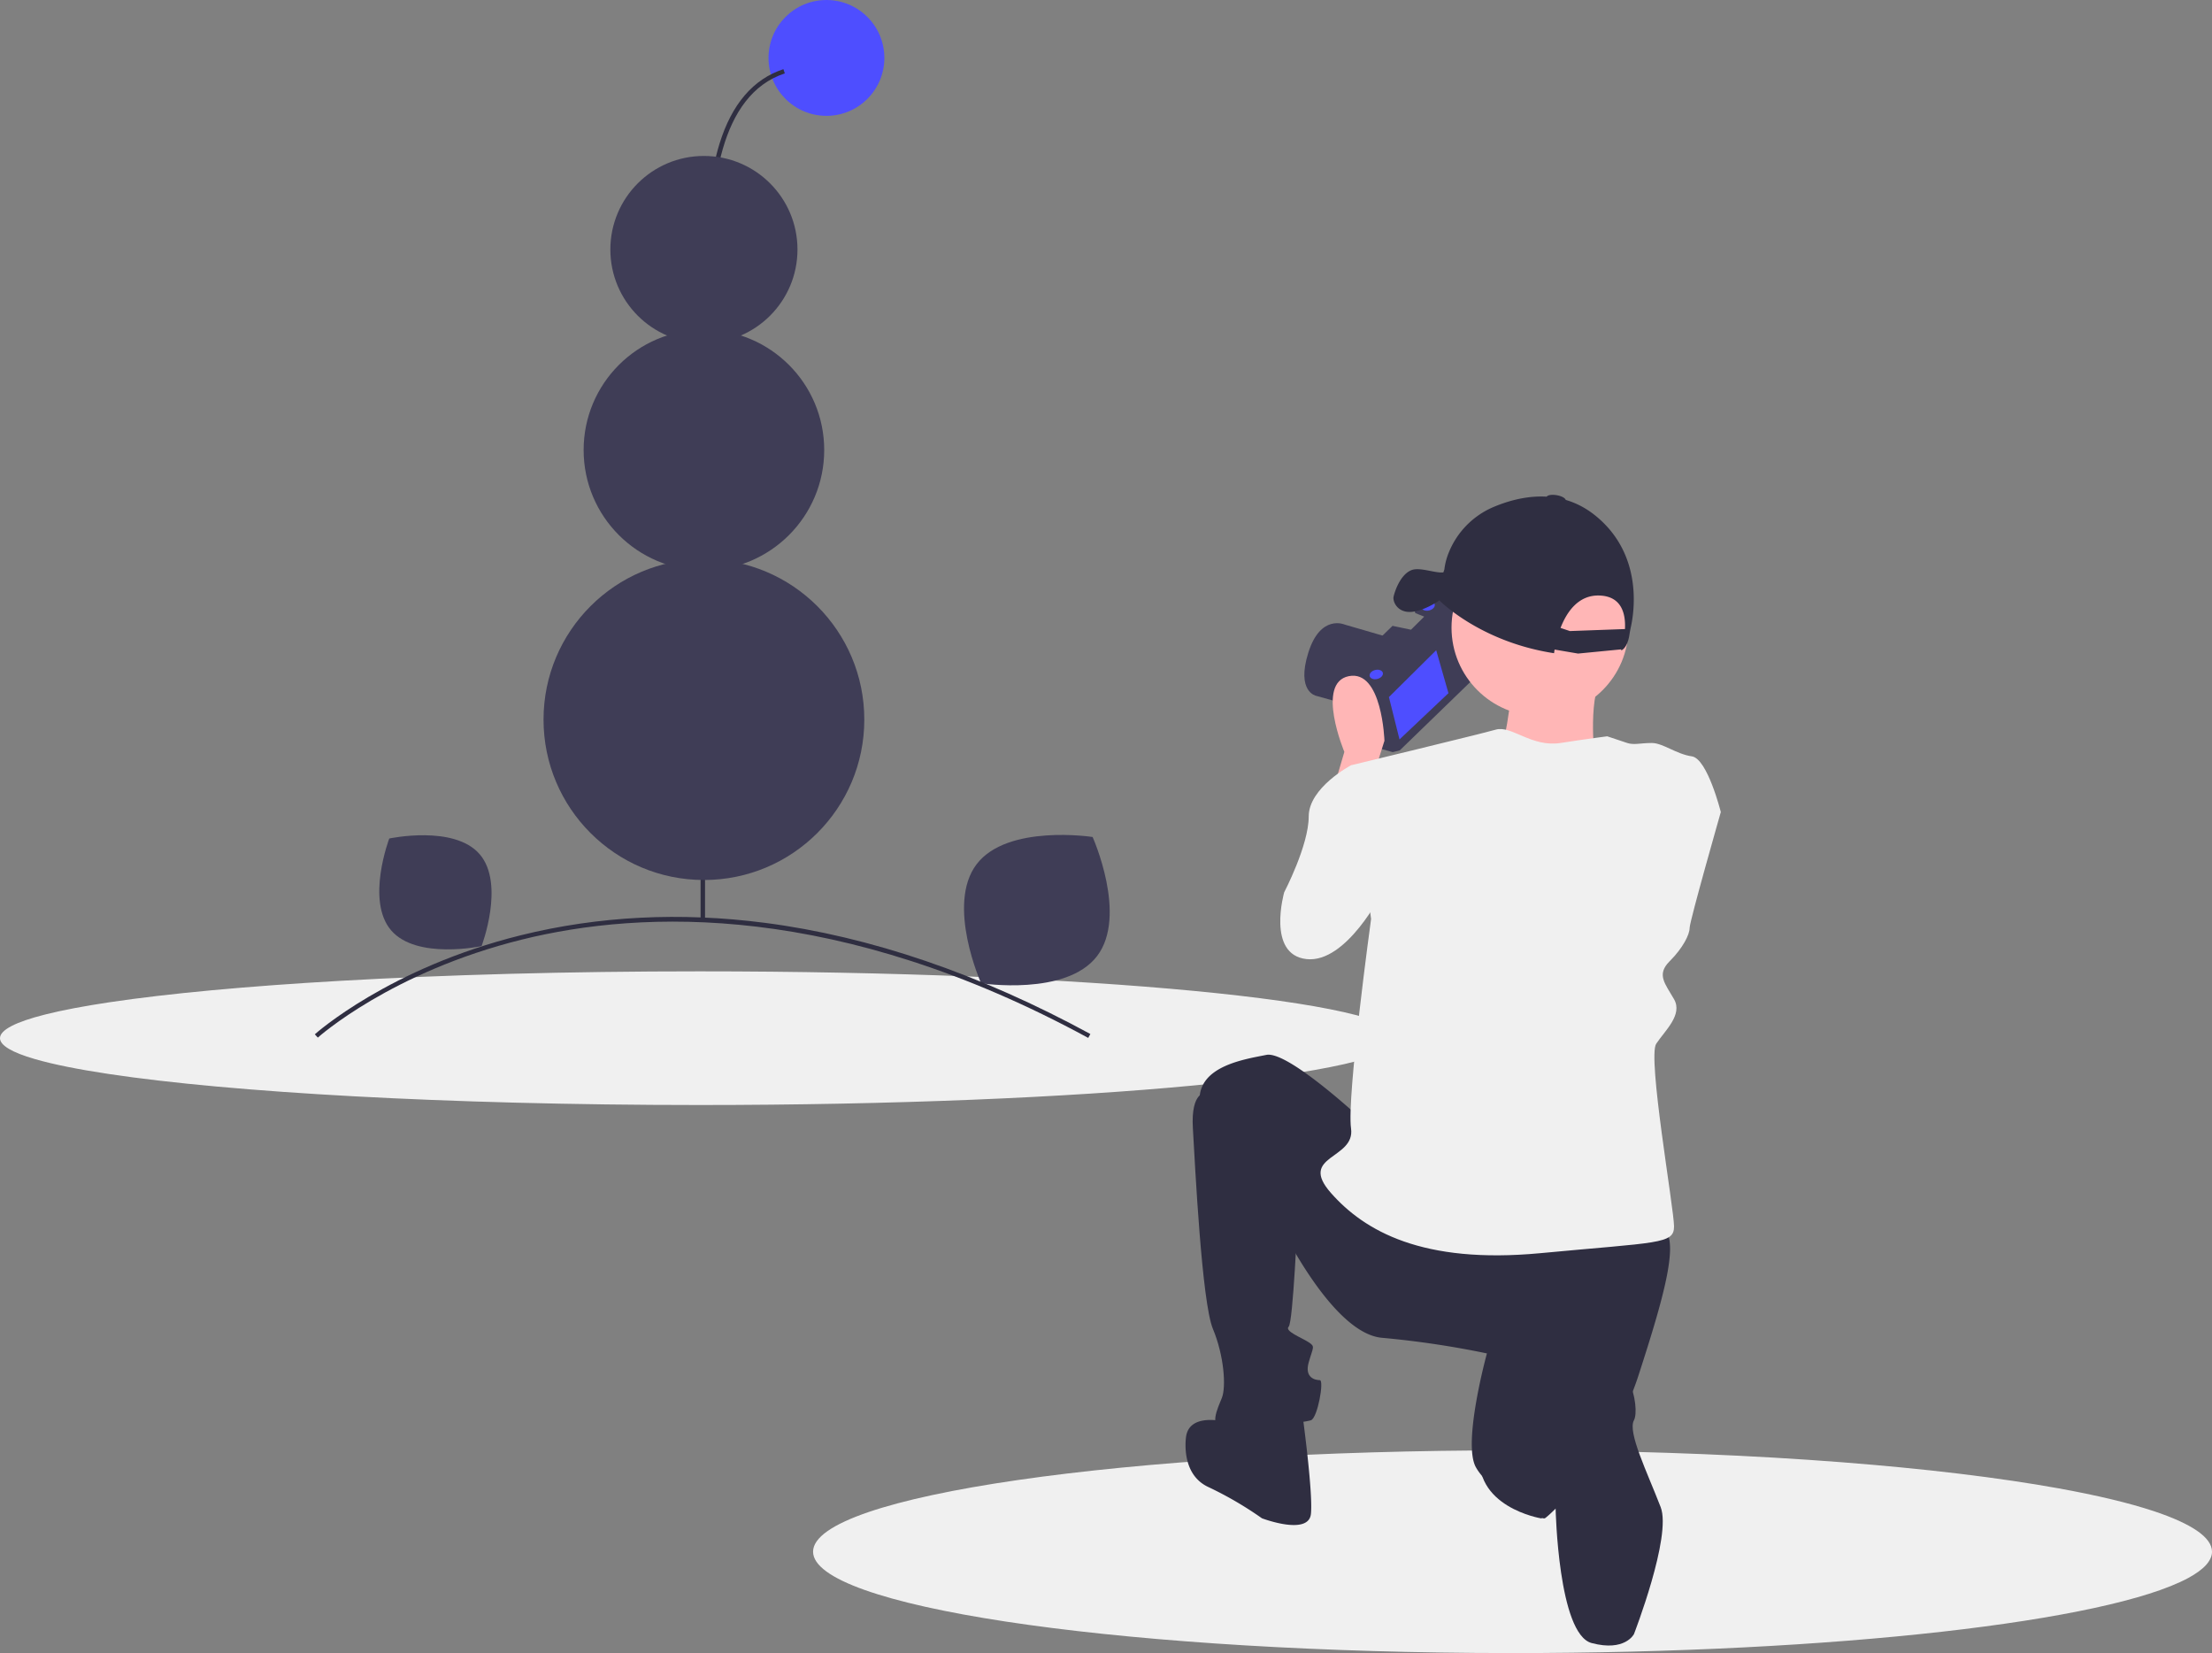 <svg xmlns="http://www.w3.org/2000/svg" data-name="Layer 1" width="993" height="742" viewBox="0 0 993 742" xmlns:xlink="http://www.w3.org/1999/xlink"><rect x="0" y="0" width="993" height="742" fill="#808080" stroke="none"/><title>photo_session</title><path d="M1096.5,775.5c0,4.1-3.75,8.08-10.77,11.86C1049.72,806.74,927.61,821,782.5,821q-8.565,0-17.01-.07C599.98,819.65,468.5,799.8,468.5,775.5c0-25.13,140.58-45.5,314-45.5,47.49,0,92.51,1.53,132.86,4.26q15.21,1.035,29.5,2.29,5.94.51,11.71,1.08c18.13,1.75,34.93,3.77,50.13,6.02q11.07,1.635,20.97,3.42c17.19,3.11,31.61,6.55,42.75,10.24C1087.19,762.89,1096.5,769.04,1096.5,775.5Z" transform="translate(-103.5 -79)" fill="#f0f0f0"/><path d="M731.5,545c0,16.57-140.58,30-314,30-28.66,0-56.42-.37-82.8-1.06C232.96,571.3,151.79,563.88,119.1,554.36,108.98,551.42,103.5,548.27,103.5,545c0-3.74,7.18-7.33,20.29-10.63,7.65-1.93,17.32-3.76,28.76-5.48.09-.01.19-.02.29-.04,26.2-3.91,61.65-7.21,103.4-9.59C303.37,516.55,358.54,515,417.5,515,590.92,515,731.5,528.43,731.5,545Z" transform="translate(-103.5 -79)" fill="#f0f0f0"/><path d="M717.233,397.706l-22.928-6.384s-8.981-1.793-3.493-19.332,16.371-12.631,16.371-12.631l20.339,5.909,8.03,2.48L724.254,383.599l-.947,10.565Z" transform="translate(-103.5 -79)" fill="#3f3d56"/><polygon points="658.036 272.364 665.23 301.097 628.372 336.819 625.203 337.613 616.75 335.238 609.556 306.505 616.843 298.843 609.394 296.891 625.289 281.461 633.583 283.201 640.236 276.596 635.745 274.801 635.322 273.111 640.762 268.83 658.036 272.364" fill="#3f3d56"/><polygon points="623.504 312.892 628.265 331.906 650.232 311.139 644.732 291.86 623.504 312.892" fill="#4e4eff"/><polygon points="658.036 272.364 659.045 276.393 622.394 312.047 619.225 312.84 611.037 310.625 610.585 310.614 609.556 306.505 616.843 298.843 609.394 296.891 625.289 281.461 633.583 283.201 640.236 276.596 635.745 274.801 635.322 273.111 640.762 268.83 658.036 272.364" fill="none" stroke="#3f3d56" stroke-miterlimit="10"/><ellipse cx="744.606" cy="351" rx="3.049" ry="2.069" transform="translate(-166.454 112.359) rotate(-14.057)" fill="#4e4eff"/><ellipse cx="721.322" cy="381.751" rx="3.049" ry="2.069" transform="translate(-174.621 107.625) rotate(-14.057)" fill="#4e4eff"/><path d="M702,433.5l5-17s-13-31,2-34,16,29,16,29l-6,19Z" transform="translate(-103.5 -79)" fill="#ffb6b6"/><circle cx="691.332" cy="281.723" r="39.723" fill="#ffb6b6"/><path d="M781.98,388.762s-2.337,29.208-8.178,31.545S836.891,439,836.891,439l-17.525-19.861s-3.505-30.376,4.673-37.386Z" transform="translate(-103.5 -79)" fill="#ffb6b6"/><path d="M726,424.5l-16-2s-19,10-19,23-11,34-11,34-8,28,10,30,34-30,34-30Z" transform="translate(-103.5 -79)" fill="#f0f0f0"/><path d="M717,583.5s-35-33-45-31-30,5-30,20,33,50,33,50,25,55,49,57a414.167,414.167,0,0,1,47,7s-11,40-5,51,29,24,31,23,30-27,42-64,20-65,9-67S717,583.5,717,583.5Z" transform="translate(-103.5 -79)" fill="#2f2e41"/><path d="M645,569.5s-7-1-6,16,4,78,9,90,6,26,4,31-6,13,1,14,36-3,39-4,6-18,4-18-7-1-5-8,3-7,0-9-11-5-9-7,4-49,4-49Z" transform="translate(-103.5 -79)" fill="#2f2e41"/><path d="M655,717.5s-17-5-19,6c0,0-3,17,10,23a160.654,160.654,0,0,1,24,14s21,8,22-2-4-46-4-46Z" transform="translate(-103.5 -79)" fill="#2f2e41"/><path d="M768,729.5l32-26s-6,32,2,38l3.654,10.684-10.233,8.371S764,755.5,768,729.5Z" transform="translate(-103.5 -79)" fill="#2f2e41"/><path d="M813,685.5s-21,6-18,27,6.846,43.815,6.846,43.815S803,812.5,818,816.5s19-4,19-4,17.051-43.905,12-57c-6.114-15.851-14.923-33.649-12-39C839.876,711.235,835,682.5,813,685.5Z" transform="translate(-103.5 -79)" fill="#2f2e41"/><path d="M825,409.5s-8,1-21,3-22-8-29-6-65,16-65,16l9,69s-11,80-9,94-24,12-9,29,41,32,94,27,60-4,60-12-12-76-8-82,12-13,8-20-8-11-2-17,9-12,9-15,14-52,14-52-6-24-13-25-13-6-18-6-8,1-11,0Z" transform="translate(-103.5 -79)" fill="#f0f0f0"/><path d="M737.744,353.584c4.608-.606,9.36-3.368,11.912-5.06,2.902,2.805,20.775,18.983,51.488,23.677,0,0,.068-.608.244-1.638l10.525,1.796,19.467-1.895c-.098.331-.158.512-.158.512s2.784-.751,3.749-7.042q.278-1.808.671-3.597c1.566-7.143,5.364-32.886-16.189-50.089-15.692-12.525-33.778-8.573-45.212-3.793A37.354,37.354,0,0,0,753.749,327.347a28.854,28.854,0,0,0-1.856,7.299l-.448,1.272c-3.472.483-10.442-2.431-14.188-1.052-5.12,1.885-7.639,9.613-8.153,11.924S730.995,354.472,737.744,353.584Zm66.304,7.265c2.773-7.135,8.004-14.928,17.589-14.54,9.941.403,11.685,8.297,11.334,15.048l-24.732.9Z" transform="translate(-103.5 -79)" fill="#2f2e41"/><ellipse cx="802.056" cy="302.901" rx="1.655" ry="4.375" transform="translate(265.039 963.567) rotate(-80.315)" fill="#2f2e41"/><circle cx="371" cy="26" r="26" fill="#4e4eff"/><path d="M431.53,270.243c-.088-.351-8.793-35.528-10.279-72.578-.876-21.814.885-40.016,5.231-54.101,5.492-17.798,15.15-29.074,28.706-33.515l.623,1.9c-29.367,9.621-33.917,51.878-32.562,85.635,1.479,36.846,10.134,71.824,10.221,72.172Z" transform="translate(-103.5 -79)" fill="#2f2e41"/><path d="M541.924,466.913c-13.819,18.13,2.02,53.438,2.02,53.438s38.243,5.913,52.062-12.218-2.02-53.438-2.02-53.438S555.742,448.782,541.924,466.913Z" transform="translate(-103.5 -79)" fill="#3f3d56"/><path d="M279.071,496.587c11.441,13.339,40.611,7.087,40.611,7.087s10.619-27.878-.822-41.216-40.611-7.087-40.611-7.087S267.629,483.249,279.071,496.587Z" transform="translate(-103.5 -79)" fill="#3f3d56"/><path d="M592.022,544.879C480.209,484.077,392.093,487.305,337.865,500.721c-58.701,14.521-91.37,43.727-91.693,44.02l-1.344-1.48c.326-.297,33.371-29.839,92.557-44.48,34.739-8.594,71.569-10.461,109.479-5.553,47.349,6.134,96.509,22.921,146.114,49.895Z" transform="translate(-103.5 -79)" fill="#2f2e41"/><rect x="314.5" y="287" width="2" height="125.556" fill="#2f2e41"/><circle cx="316" cy="323" r="72" fill="#3f3d56"/><circle cx="316" cy="202" r="54" fill="#3f3d56"/><circle cx="316" cy="112" r="42" fill="#3f3d56"/></svg>